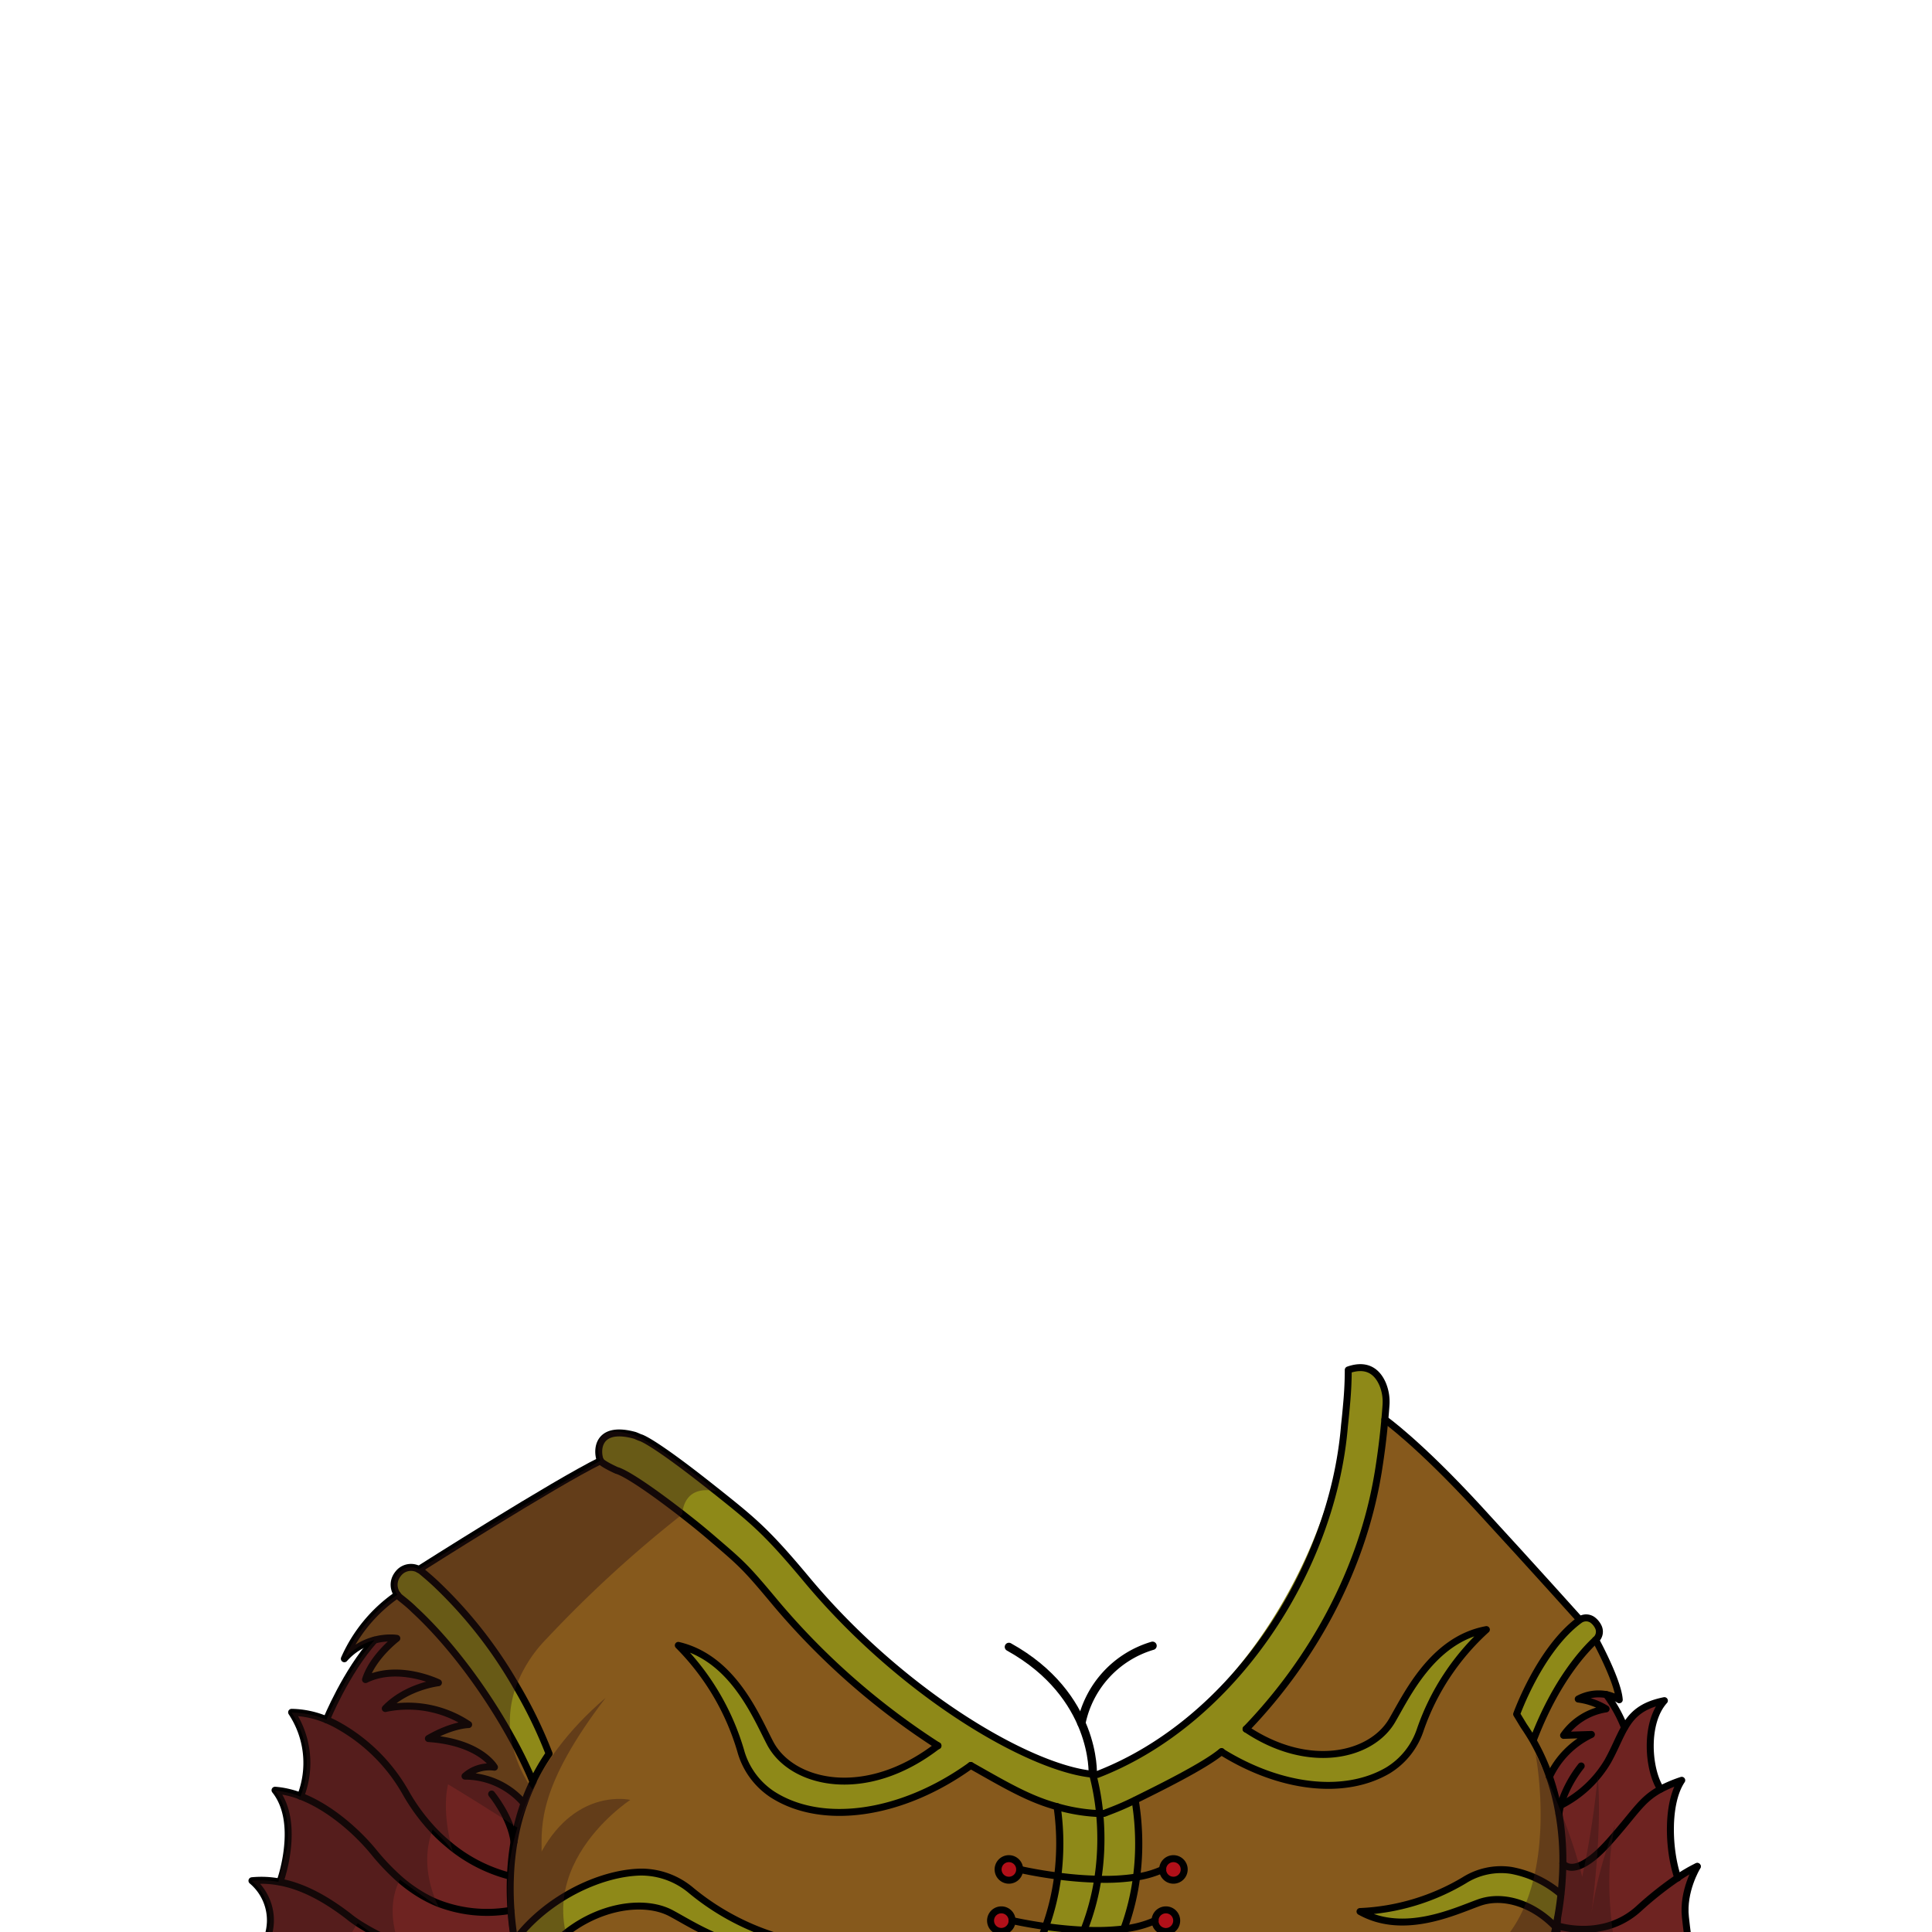 <svg xmlns="http://www.w3.org/2000/svg" viewBox="0 0 432 432">
  <defs>
    <style>.GUNDAN_OWL_OUTFIT_GUNDAN_OWL_OUTFIT_22_cls-1{isolation:isolate;}.GUNDAN_OWL_OUTFIT_GUNDAN_OWL_OUTFIT_22_cls-2{fill:#b21019;}.GUNDAN_OWL_OUTFIT_GUNDAN_OWL_OUTFIT_22_cls-3{fill:#8e8918;}.GUNDAN_OWL_OUTFIT_GUNDAN_OWL_OUTFIT_22_cls-4{fill:#86591c;}.GUNDAN_OWL_OUTFIT_GUNDAN_OWL_OUTFIT_22_cls-5{fill:#6e2321;}.GUNDAN_OWL_OUTFIT_GUNDAN_OWL_OUTFIT_22_cls-10,.GUNDAN_OWL_OUTFIT_GUNDAN_OWL_OUTFIT_22_cls-6,.GUNDAN_OWL_OUTFIT_GUNDAN_OWL_OUTFIT_22_cls-7,.GUNDAN_OWL_OUTFIT_GUNDAN_OWL_OUTFIT_22_cls-8{fill:none;stroke:#000;stroke-linecap:round;stroke-linejoin:round;}.GUNDAN_OWL_OUTFIT_GUNDAN_OWL_OUTFIT_22_cls-6{stroke-width:1.56px;}.GUNDAN_OWL_OUTFIT_GUNDAN_OWL_OUTFIT_22_cls-7{stroke-width:1.6px;}.GUNDAN_OWL_OUTFIT_GUNDAN_OWL_OUTFIT_22_cls-8{stroke-width:1.55px;}.GUNDAN_OWL_OUTFIT_GUNDAN_OWL_OUTFIT_22_cls-9{fill:#311616;opacity:0.4;mix-blend-mode:multiply;}.GUNDAN_OWL_OUTFIT_GUNDAN_OWL_OUTFIT_22_cls-10{stroke-width:1.86px;}</style>
  </defs>
  <g class="GUNDAN_OWL_OUTFIT_GUNDAN_OWL_OUTFIT_22_cls-1">
    <g id="oufit">
      <path class="GUNDAN_OWL_OUTFIT_GUNDAN_OWL_OUTFIT_22_cls-2" d="M260.69,427.05a2.4,2.4,0,1,1-2.41,2.39A2.4,2.4,0,0,1,260.69,427.05Z" />
      <path class="GUNDAN_OWL_OUTFIT_GUNDAN_OWL_OUTFIT_22_cls-2" d="M228,418a2.41,2.41,0,1,1-2.41-2.4A2.41,2.41,0,0,1,228,418Z" />
      <path class="GUNDAN_OWL_OUTFIT_GUNDAN_OWL_OUTFIT_22_cls-2" d="M226.31,429.44a2.41,2.41,0,1,1-2.41-2.39A2.4,2.4,0,0,1,226.31,429.44Z" />
      <path class="GUNDAN_OWL_OUTFIT_GUNDAN_OWL_OUTFIT_22_cls-3" d="M122.78,392.14a45.05,45.05,0,0,0-3.62,6.23c-.18-.4-.35-.81-.52-1.23-1.24-2.83-2.71-5.8-4.4-8.81-5.67-10.25-13.6-21-21.62-28.39-1-1-2.08-1.86-3.12-2.69a3.73,3.73,0,0,1-.94-4.63,4.79,4.79,0,0,1,.89-1.18,3.61,3.61,0,0,1,4.2-.5,3.29,3.29,0,0,1,.63.42c1.2,1,2.37,2,3.48,3.07A99.81,99.81,0,0,1,115.42,377,101.91,101.91,0,0,1,122.78,392.14Z" />
      <path class="GUNDAN_OWL_OUTFIT_GUNDAN_OWL_OUTFIT_22_cls-3" d="M150.11,427.82c-8.44-4.52-25.58.27-32.67,16.33a63.52,63.52,0,0,1-1.85-7.09c-.19-.88-.37-1.83-.54-2.82v0s0-.08,0-.12c7-9.52,19.16-15.33,28.35-15.49a17.35,17.35,0,0,1,11.25,4.16,55.77,55.77,0,0,0,24.8,11.7C167.63,438.93,155.79,430.85,150.11,427.82Z" />
      <path class="GUNDAN_OWL_OUTFIT_GUNDAN_OWL_OUTFIT_22_cls-4" d="M119.16,398.37c-.18.36-.35.73-.51,1.09-.57,1.24-1.07,2.5-1.51,3.75h0s-.23-.3-.68-.78A17.34,17.34,0,0,0,104,397.14a8.23,8.23,0,0,1,6.58-2s-3.12-5.6-14.77-6.41c5.37-3.12,9-3.12,9-3.12A24.39,24.39,0,0,0,86.16,382c4.75-5,11.88-5.77,11.88-5.77s-8.91-4.36-16.3-.7c1.61-5.14,7-9.22,7-9.22a9,9,0,0,0-1.49-.09,13.87,13.87,0,0,0-3.51.48A13.62,13.62,0,0,0,77,370.9a34,34,0,0,1,11.86-14.32,3.67,3.67,0,0,0,.64.67c1,.83,2.08,1.73,3.12,2.69,8,7.38,15.95,18.14,21.62,28.39,1.69,3,3.16,6,4.4,8.81C118.81,397.56,119,398,119.16,398.37Z" />
      <path class="GUNDAN_OWL_OUTFIT_GUNDAN_OWL_OUTFIT_22_cls-2" d="M262.38,415.63A2.41,2.41,0,1,1,260,418,2.41,2.41,0,0,1,262.38,415.63Z" />
      <path class="GUNDAN_OWL_OUTFIT_GUNDAN_OWL_OUTFIT_22_cls-4" d="M362.07,380.07a8.89,8.89,0,0,0-2.9-1.16,9.63,9.63,0,0,0-6.27,1,16,16,0,0,1,6.23,2.2,14.24,14.24,0,0,0-9.51,5.92l6.22-.2a19.6,19.6,0,0,0-9.38,9.46,48.89,48.89,0,0,0-3.68-8.09c5-13.21,11.4-20.1,14-22.49C356.78,366.67,361.75,375.83,362.07,380.07Z" />
      <path class="GUNDAN_OWL_OUTFIT_GUNDAN_OWL_OUTFIT_22_cls-3" d="M356.78,366.67c-2.6,2.39-9,9.28-14,22.49-.59-1-1.21-2-1.89-3l-.19-.28-1.57-2.59s5.15-14.44,14-21a2.49,2.49,0,0,1,3-.05,4.2,4.2,0,0,1,1.23,1.49A2.43,2.43,0,0,1,356.78,366.67Z" />
      <path class="GUNDAN_OWL_OUTFIT_GUNDAN_OWL_OUTFIT_22_cls-3" d="M349,423.53a72.52,72.52,0,0,1-1.17,7.37c-5.24-5.47-11.95-7.28-17.08-5.45-5.38,1.93-16.86,7.5-26.65,2a49.56,49.56,0,0,0,23.34-7,15.39,15.39,0,0,1,10.44-2.2A23.59,23.59,0,0,1,349,423.53Z" />
      <path class="GUNDAN_OWL_OUTFIT_GUNDAN_OWL_OUTFIT_22_cls-5" d="M117.41,444.05a65.67,65.67,0,0,1-1.83-7c-.18-.88-.36-1.83-.53-2.83v0s0-.08,0-.12c-.35-2.09-.64-4.41-.82-6.89a66.68,66.68,0,0,1-.12-7.67,59.92,59.92,0,0,1,.8-7.7c0-.25.09-.5.14-.75.15-.84.33-1.7.53-2.55.34-1.43.75-2.88,1.23-4.32.1-.33.23-.67.35-1h0s-.23-.3-.68-.78A17.34,17.34,0,0,0,104,397.14a8.23,8.23,0,0,1,6.58-2s-3.12-5.6-14.77-6.41c5.37-3.12,9-3.12,9-3.12A24.39,24.39,0,0,0,86.16,382c4.75-5,11.88-5.77,11.88-5.77s-8.91-4.36-16.3-.7c1.61-5.14,7-9.22,7-9.22a9,9,0,0,0-1.49-.09,13.87,13.87,0,0,0-3.51.48C77.33,373.88,73,384.54,73,384.54a20.86,20.86,0,0,0-7.79-1.66,20.47,20.47,0,0,1,2,18.77,19.91,19.91,0,0,0-5.73-1.33c2.88,3.6,3.21,8.57,2.79,12.71a35.79,35.79,0,0,1-1.67,7.76l-.34-.06a21.5,21.5,0,0,0-6-.25,11.55,11.55,0,0,1,4.12,9.26,12.72,12.72,0,0,1-.55,3.19,13.92,13.92,0,0,1-.47,1.37c-2.61,6.66-2.18,10.32-2.18,10.32H117.6c0-.13-.1-.28-.16-.47Z" />
      <path class="GUNDAN_OWL_OUTFIT_GUNDAN_OWL_OUTFIT_22_cls-5" d="M379.51,417.37a32.58,32.58,0,0,0-4.34,2.53c-2.15-6.09-2.59-16.7.87-21.83a30.53,30.53,0,0,0-4.76,2c-2.82-4.28-3.68-14.77.83-19.77-5,.92-7.18,3-8.87,6a31.94,31.94,0,0,0-4.07-7.36,9.63,9.63,0,0,0-6.27,1,16,16,0,0,1,6.23,2.2,14.24,14.24,0,0,0-9.51,5.92l6.22-.2a19.6,19.6,0,0,0-9.38,9.46h0a50.6,50.6,0,0,1,2.12,8.3,60.43,60.43,0,0,1,.88,11.08c0,2.42-.18,4.74-.42,6.89a72.52,72.52,0,0,1-1.17,7.37l.33.35c0,2.27,0,5.55.62,7.09l29.42.08s-.75-3.78-1.39-9.76C376.22,422.87,379.34,417.66,379.51,417.37Z" />
      <path class="GUNDAN_OWL_OUTFIT_GUNDAN_OWL_OUTFIT_22_cls-3" d="M332.35,364.39a54.11,54.11,0,0,0-14.75,22.32,16.88,16.88,0,0,1-7.28,9.18c-9.7,5.65-24,4-37.17-4.17-3.89,3.28-14.64,8.54-19.31,10.85a59.06,59.06,0,0,1,.8,9.61,56.69,56.69,0,0,1-.5,7.56,53.52,53.52,0,0,1-2.84,11.57,45.63,45.63,0,0,1-3,6.48l-.31.56H230.35l.31-.56a44.6,44.6,0,0,0,3.15-7,53,53,0,0,0,2.7-11.27,59.42,59.42,0,0,0-.12-15.51h0c-6.28-1.72-11.62-4.88-19.33-9.23h0c-15.49,11.17-33.35,13.63-44.45,6.41a17.25,17.25,0,0,1-7-9.73,55.35,55.35,0,0,0-13.94-23.54c12.28,2.89,17.54,16.19,20.54,21.87,4.81,9.15,21.36,13.07,37.5.55a161.66,161.66,0,0,1-36.17-31.73c-6.86-8.23-7.57-8.83-14.08-14.41-2-1.69-3.86-3.25-5.71-4.7-.39-.31-.8-.62-1.18-.93-12.27-9.49-14.59-9.74-14.75-9.81l-1.56-.54-.3-.1a3.07,3.07,0,0,1-1.7-1.48,2.76,2.76,0,0,1-.28-.74c-.61-2.66.36-7,7.8-5,0,0,0,0,0,0,.27.06,1.07.45,1.36.54,0,0,2.53.48,16.84,11.89l.15.11c8.17,6.53,11.13,8.83,20.11,19.62,21.37,25.66,49.58,42,63.69,43.61l.36,0c.37,0,.72.06,1.06.08,30.43-11.81,51.75-48.7,55.24-78,.19-1.69.35-3.35.49-5q.3-3.83.35-7.43c4.57-1.61,6.71.86,7.7,3.2a10.29,10.29,0,0,1,.74,4.72c-.07,1.05-.16,2.1-.26,3.17q-.5,5.65-1.43,11.46h0c0,.3-.1.6-.15.9-3.62,21.42-14.58,41.43-29.45,56.85,13.92,9.33,27.92,6.09,32.62-1.84C314.43,379.37,320.21,366.62,332.35,364.39Z" />
      <path class="GUNDAN_OWL_OUTFIT_GUNDAN_OWL_OUTFIT_22_cls-4" d="M353.11,362.32l-.2-.52s-8.64-10.74-22.42-24.66c-12.84-13-20.82-19.73-20.82-19.73h0q-.5,5.65-1.43,11.46h0c0,.3-.1.6-.15.9-3.62,21.42-14.58,41.43-29.45,56.85,13.92,9.33,27.92,6.09,32.62-1.84,3.19-5.41,9-18.16,21.11-20.39a54.11,54.11,0,0,0-14.75,22.32,16.88,16.88,0,0,1-7.28,9.18c-9.7,5.65-24,4-37.17-4.17-3.89,3.28-14.64,8.54-19.31,10.85a59.06,59.06,0,0,1,.8,9.61,56.69,56.69,0,0,1-.5,7.56,53.52,53.52,0,0,1-2.84,11.57,45.63,45.63,0,0,1-3,6.48l-.31.56h97.87l.18-.56c.05-.12.09-.25.13-.38.26-.86.63-2.08,1-3.59.22-.87.44-1.85.66-2.91a22.86,22.86,0,0,0-2.45-2.22l-.11-.09a19,19,0,0,0-4.32-2.53,12.3,12.3,0,0,0-1.69-.62,13.45,13.45,0,0,0-8.51,0c-5.38,1.94-16.86,7.5-26.65,2a49.66,49.66,0,0,0,23.34-7.05,15.39,15.39,0,0,1,10.44-2.2,22.14,22.14,0,0,1,3.3.83c.61.22,1.22.45,1.81.71a25.64,25.64,0,0,1,3.29,1.78,31,31,0,0,1,2.73,2c.23-2.15.38-4.46.41-6.88h0c0-1.78,0-3.63-.18-5.52v0c-.14-1.81-.36-3.66-.69-5.53-.17-1-.37-2.07-.61-3.11,0,0,0,0,0,0-.22-.94-.46-1.88-.74-2.82s-.49-1.57-.76-2.36h0a48.08,48.08,0,0,0-3.68-8.09c-.59-1-1.21-2-1.89-3a2.75,2.75,0,0,0-.19-.28l-1.57-2.6s3.38-9.46,9.35-16.51A27,27,0,0,1,353.11,362.32Zm-90.73,53.31A2.41,2.41,0,1,1,260,418,2.41,2.41,0,0,1,262.38,415.63Zm-1.68,11.42a2.4,2.4,0,1,1-2.42,2.39A2.39,2.39,0,0,1,260.7,427.05Z" />
      <path class="GUNDAN_OWL_OUTFIT_GUNDAN_OWL_OUTFIT_22_cls-4" d="M236.39,404h0c-6.28-1.72-11.62-4.88-19.33-9.23h0c-15.49,11.17-33.35,13.63-44.45,6.41a17.25,17.25,0,0,1-7-9.73,55.35,55.35,0,0,0-13.94-23.54c12.28,2.89,17.54,16.19,20.54,21.87,4.81,9.15,21.36,13.07,37.5.55a161.66,161.66,0,0,1-36.17-31.73c-6.86-8.23-7.57-8.83-14.08-14.41-2-1.69-3.86-3.25-5.71-4.7-.39-.31-.8-.62-1.18-.93-12.27-9.49-14.59-9.74-14.75-9.81l-1.56-.54-.3-.1a3.07,3.07,0,0,1-1.7-1.48c-29.57,16.24-40.62,24.31-40.62,24.31a3.29,3.29,0,0,1,.63.42c1.2,1,2.37,2,3.48,3.07A99.81,99.81,0,0,1,115.42,377a101.91,101.91,0,0,1,7.36,15.13,45.05,45.05,0,0,0-3.62,6.23c-.18.36-.35.73-.51,1.09-.57,1.24-1.07,2.5-1.51,3.75-.12.33-.25.67-.35,1-.48,1.44-.89,2.89-1.23,4.32-.2.85-.38,1.71-.53,2.55,0,.25-.1.5-.14.75a59.92,59.92,0,0,0-.8,7.7,66.68,66.68,0,0,0,.12,7.67c.18,2.48.47,4.8.82,6.89a44.28,44.28,0,0,1,10.47-10.33c4.74-3.23,12.77-5.07,17.88-5.15a10.31,10.31,0,0,1,1.36.05,13.67,13.67,0,0,1,2.69.41,16.15,16.15,0,0,1,3,1.06,18.84,18.84,0,0,1,4.18,2.63,55.83,55.83,0,0,0,24.8,11.7c-9.39,3.57-18.8-.82-25.12-4.29-1.62-.89-3-1.73-4.2-2.35-5.69-3-16.92-1.86-23.9,4.15a33.83,33.83,0,0,0-8.72,12.08l0,.1c.06.19.11.34.16.47l112.75-6.27.31-.56a44.6,44.6,0,0,0,3.15-7,53,53,0,0,0,2.7-11.27,59.42,59.42,0,0,0-.12-15.51ZM225.6,415.63a2.41,2.41,0,1,1-2.42,2.41A2.41,2.41,0,0,1,225.6,415.63Zm-1.7,11.42a2.4,2.4,0,1,1-2.41,2.39A2.4,2.4,0,0,1,223.9,427.05Z" />
      <path class="GUNDAN_OWL_OUTFIT_GUNDAN_OWL_OUTFIT_22_cls-6" d="M117.6,444.62c0-.13-.1-.28-.16-.47l0-.1a65.67,65.67,0,0,1-1.83-7c-.18-.88-.36-1.83-.53-2.83v0s0-.08,0-.12c-.35-2.09-.64-4.41-.82-6.89a66.68,66.68,0,0,1-.12-7.67,59.92,59.92,0,0,1,.8-7.7c0-.25.09-.5.14-.75.15-.84.33-1.7.53-2.55.34-1.43.75-2.88,1.23-4.32.1-.33.23-.67.35-1,.44-1.25.94-2.51,1.51-3.75.16-.36.33-.73.51-1.09" />
      <path class="GUNDAN_OWL_OUTFIT_GUNDAN_OWL_OUTFIT_22_cls-6" d="M115.42,377a101.91,101.91,0,0,1,7.36,15.13,45.05,45.05,0,0,0-3.62,6.23c-.18-.4-.35-.81-.52-1.23-1.24-2.83-2.71-5.8-4.4-8.81-5.67-10.25-13.6-21-21.62-28.39-1-1-2.08-1.86-3.12-2.69a3.73,3.73,0,0,1-.94-4.63,4.79,4.79,0,0,1,.89-1.18,3.61,3.61,0,0,1,4.2-.5,3.29,3.29,0,0,1,.63.42c1.2,1,2.37,2,3.48,3.07A99.81,99.81,0,0,1,115.42,377" />
      <path class="GUNDAN_OWL_OUTFIT_GUNDAN_OWL_OUTFIT_22_cls-6" d="M109.93,401.15s4.34,5.27,5,10.68" />
      <path class="GUNDAN_OWL_OUTFIT_GUNDAN_OWL_OUTFIT_22_cls-6" d="M346.46,397.25a48.89,48.89,0,0,0-3.68-8.09c-.59-1-1.21-2-1.89-3l-.19-.28-1.57-2.59s5.15-14.44,14-21a2.49,2.49,0,0,1,3-.05,4.2,4.2,0,0,1,1.23,1.49,2.43,2.43,0,0,1-.52,2.91c-2.6,2.39-9,9.28-14,22.49" />
      <path class="GUNDAN_OWL_OUTFIT_GUNDAN_OWL_OUTFIT_22_cls-6" d="M345.88,438.35h0c.24-.72.76-2.3,1.32-4.52.23-.87.45-1.85.67-2.92a72.52,72.52,0,0,0,1.17-7.37c.24-2.15.39-4.47.42-6.89a60.43,60.43,0,0,0-.88-11.08,50.6,50.6,0,0,0-2.12-8.3" />
      <path class="GUNDAN_OWL_OUTFIT_GUNDAN_OWL_OUTFIT_22_cls-6" d="M348.59,405.56a17.48,17.48,0,0,1,.36-1.89c.05-.19.1-.38.16-.57a27,27,0,0,1,4.45-8.22" />
      <path class="GUNDAN_OWL_OUTFIT_GUNDAN_OWL_OUTFIT_22_cls-6" d="M115.58,437.07l-.34.13-.23.1c-6.08,2.29-16.58.95-25.84-2.66A49.16,49.16,0,0,1,80,430l0,0c-.71-.47-1.39-.95-2-1.46-5.6-4.32-10.58-6.78-15.32-7.69l-.34-.06a21.5,21.5,0,0,0-6-.25,11.55,11.55,0,0,1,4.12,9.26,12.72,12.72,0,0,1-.55,3.19,13.92,13.92,0,0,1-.47,1.37c-2.61,6.66-2.18,10.32-2.18,10.32h75.69l97.49-6.27H348.81c-.06-.17-.12-.36-.17-.56a29.22,29.22,0,0,1-.44-6.54c0-.23,0-.45,0-.65,0-1,.08-1.73.08-1.73" />
      <path class="GUNDAN_OWL_OUTFIT_GUNDAN_OWL_OUTFIT_22_cls-7" d="M230.34,438.34a45.82,45.82,0,0,0,3.48-7.56,53.65,53.65,0,0,0,2.69-11.27,58.75,58.75,0,0,0,.46-7.33,57.83,57.83,0,0,0-.59-8.19" />
      <path class="GUNDAN_OWL_OUTFIT_GUNDAN_OWL_OUTFIT_22_cls-7" d="M248,438.34a46.29,46.29,0,0,0,3.29-7,53.66,53.66,0,0,0,2.84-11.57,56.71,56.71,0,0,0,.49-7.56,59.07,59.07,0,0,0-.79-9.61" />
      <path class="GUNDAN_OWL_OUTFIT_GUNDAN_OWL_OUTFIT_22_cls-6" d="M134.27,326.63c-10.25,5-40.62,24.31-40.62,24.31" />
      <path class="GUNDAN_OWL_OUTFIT_GUNDAN_OWL_OUTFIT_22_cls-6" d="M309.67,317.4s7.51,5.29,20.82,19.74c13,14.15,22.41,24.66,22.41,24.66" />
      <path class="GUNDAN_OWL_OUTFIT_GUNDAN_OWL_OUTFIT_22_cls-6" d="M356.78,366.67s5,9.16,5.29,13.4a8.89,8.89,0,0,0-2.9-1.16,9.63,9.63,0,0,0-6.27,1,16,16,0,0,1,6.23,2.2,14.24,14.24,0,0,0-9.51,5.92l6.22-.2a19.6,19.6,0,0,0-9.38,9.46h0" />
      <path class="GUNDAN_OWL_OUTFIT_GUNDAN_OWL_OUTFIT_22_cls-6" d="M88.86,356.58A34,34,0,0,0,77,370.9a13.62,13.62,0,0,1,6.73-4.17,13.87,13.87,0,0,1,3.51-.48,9,9,0,0,1,1.49.09s-5.38,4.08-7,9.22c7.39-3.66,16.3.7,16.3.7s-7.13.81-11.88,5.77a24.39,24.39,0,0,1,18.64,3.59s-3.63,0-9,3.12c11.65.81,14.77,6.41,14.77,6.41a8.23,8.23,0,0,0-6.58,2,17.34,17.34,0,0,1,12.46,5.29c.45.48.68.78.68.78" />
      <path class="GUNDAN_OWL_OUTFIT_GUNDAN_OWL_OUTFIT_22_cls-6" d="M228,418a2.41,2.41,0,1,1-2.41-2.4A2.41,2.41,0,0,1,228,418Z" />
      <path class="GUNDAN_OWL_OUTFIT_GUNDAN_OWL_OUTFIT_22_cls-6" d="M264.79,418a2.41,2.41,0,1,1-2.41-2.4A2.41,2.41,0,0,1,264.79,418Z" />
      <path class="GUNDAN_OWL_OUTFIT_GUNDAN_OWL_OUTFIT_22_cls-6" d="M228,418s3.57.84,8.51,1.48a81.44,81.44,0,0,0,9.05.72,46.54,46.54,0,0,0,8.58-.49A21.49,21.49,0,0,0,260,418" />
      <path class="GUNDAN_OWL_OUTFIT_GUNDAN_OWL_OUTFIT_22_cls-6" d="M226.31,429.44a2.41,2.41,0,1,1-2.41-2.39A2.4,2.4,0,0,1,226.31,429.44Z" />
      <path class="GUNDAN_OWL_OUTFIT_GUNDAN_OWL_OUTFIT_22_cls-6" d="M263.11,429.44a2.42,2.42,0,1,1-2.42-2.39A2.4,2.4,0,0,1,263.11,429.44Z" />
      <path class="GUNDAN_OWL_OUTFIT_GUNDAN_OWL_OUTFIT_22_cls-6" d="M226.31,429.44s3.09.72,7.51,1.34c2.6.36,5.68.69,8.85.82h0a50.31,50.31,0,0,0,8.62-.29,23.34,23.34,0,0,0,7-1.87" />
      <path class="GUNDAN_OWL_OUTFIT_GUNDAN_OWL_OUTFIT_22_cls-8" d="M278.62,386.62c14.87-15.42,25.83-35.43,29.45-56.85.05-.3.11-.6.15-.9h0q.93-5.81,1.43-11.46c.1-1.07.19-2.12.26-3.17a10.29,10.29,0,0,0-.74-4.72c-1-2.34-3.13-4.81-7.7-3.2q0,3.6-.35,7.43c-.14,1.63-.3,3.29-.49,5C298,351,275.83,385,245.4,396.77c-.34,0-.69,0-1.06-.08l-.36,0c-14.11-1.56-42.32-17.95-63.69-43.61-9-10.79-11.94-13.09-20.11-19.62l-.15-.11c-14.31-11.41-16.84-11.89-16.84-11.89-.29-.09-1.09-.48-1.36-.54,0,0,0,0,0,0-7.44-2-8.41,2.36-7.8,5a2.76,2.76,0,0,0,.28.74c.35.68,3.56,2.12,3.56,2.12.16.07,2.48.32,14.75,9.81.38.31.79.62,1.18.93,1.85,1.45,3.75,3,5.71,4.7,6.51,5.58,7.22,6.18,14.08,14.41a161.83,161.83,0,0,0,36.16,31.73" />
      <path class="GUNDAN_OWL_OUTFIT_GUNDAN_OWL_OUTFIT_22_cls-8" d="M217.07,394.76c7.7,4.35,13,7.51,19.31,9.22h0a39.58,39.58,0,0,0,8.67,1.5l.69,0,1.14,0,1.7-.66c1.8-.69,3.55-1.47,5.26-2.32,4.67-2.32,15.42-7.57,19.31-10.85" />
      <path class="GUNDAN_OWL_OUTFIT_GUNDAN_OWL_OUTFIT_22_cls-8" d="M217.06,394.77c-15.5,11.17-33.36,13.62-44.45,6.4a17.14,17.14,0,0,1-7-9.73,55.44,55.44,0,0,0-13.94-23.53c12.29,2.88,17.54,16.19,20.54,21.87,4.81,9.14,21.36,13.07,37.49.55" />
      <path class="GUNDAN_OWL_OUTFIT_GUNDAN_OWL_OUTFIT_22_cls-8" d="M115,434.09c7-9.52,19.16-15.33,28.35-15.49a17.35,17.35,0,0,1,11.25,4.16,55.77,55.77,0,0,0,24.8,11.7c-11.8,4.47-23.64-3.61-29.32-6.64-8.44-4.52-25.58.27-32.67,16.33" />
      <path class="GUNDAN_OWL_OUTFIT_GUNDAN_OWL_OUTFIT_22_cls-8" d="M278.62,386.61c13.92,9.34,27.92,6.1,32.62-1.84,3.19-5.4,9-18.16,21.12-20.39a54.07,54.07,0,0,0-14.76,22.33,16.84,16.84,0,0,1-7.29,9.18c-9.7,5.65-24,4-37.16-4.17" />
      <path class="GUNDAN_OWL_OUTFIT_GUNDAN_OWL_OUTFIT_22_cls-8" d="M349,423.53a23.59,23.59,0,0,0-11.12-5.31,15.39,15.39,0,0,0-10.44,2.2,49.56,49.56,0,0,1-23.34,7c9.79,5.49,21.27-.08,26.65-2,5.13-1.83,11.84,0,17.08,5.45l.33.35" />
      <path class="GUNDAN_OWL_OUTFIT_GUNDAN_OWL_OUTFIT_22_cls-6" d="M114.21,427.2l-.49.06a.55.55,0,0,1-.18,0,30.34,30.34,0,0,1-15.89-1.81,27.45,27.45,0,0,1-3.12-1.55,32.36,32.36,0,0,1-5.14-3.68,51.33,51.33,0,0,1-5.83-6.11c-3.84-4.67-9.62-9.69-15.67-12.21l-.66-.27a19.91,19.91,0,0,0-5.73-1.33c2.88,3.6,3.21,8.57,2.79,12.71a35.79,35.79,0,0,1-1.67,7.76" />
      <path class="GUNDAN_OWL_OUTFIT_GUNDAN_OWL_OUTFIT_22_cls-6" d="M114.09,419.53l-.43-.11-.18-.05A34.65,34.65,0,0,1,101,413c-.6-.49-1.2-1-1.78-1.5l0,0c-.83-.74-1.65-1.53-2.43-2.37a43.36,43.36,0,0,1-6-8.16A39.45,39.45,0,0,0,75,385.48c-.66-.35-1.34-.66-2-.94a20.86,20.86,0,0,0-7.79-1.66,20.47,20.47,0,0,1,2,18.77" />
      <path class="GUNDAN_OWL_OUTFIT_GUNDAN_OWL_OUTFIT_22_cls-6" d="M83.73,366.73C77.33,373.88,73,384.54,73,384.54" />
      <path class="GUNDAN_OWL_OUTFIT_GUNDAN_OWL_OUTFIT_22_cls-6" d="M379.52,417.36h0c-.17.29-3.29,5.5-2.66,11.29.64,6,1.39,9.76,1.39,9.76l-29.42-.08" />
      <path class="GUNDAN_OWL_OUTFIT_GUNDAN_OWL_OUTFIT_22_cls-6" d="M348.2,430.59s10.22,3.41,18.15-3.74a78.69,78.69,0,0,1,8.82-7,32.58,32.58,0,0,1,4.34-2.53" />
      <path class="GUNDAN_OWL_OUTFIT_GUNDAN_OWL_OUTFIT_22_cls-6" d="M349.46,416.64s2.48,3.91,10.2-4.64c6-6.66,7.22-9.54,11.62-11.92a30.53,30.53,0,0,1,4.76-2c-3.46,5.13-3,15.74-.87,21.83" />
      <path class="GUNDAN_OWL_OUTFIT_GUNDAN_OWL_OUTFIT_22_cls-6" d="M349,403.67a25.68,25.68,0,0,0,10.5-9.83c1.59-2.85,2.54-5.43,3.79-7.57,1.69-2.92,3.89-5,8.87-6-4.51,5-3.65,15.49-.83,19.77" />
      <path class="GUNDAN_OWL_OUTFIT_GUNDAN_OWL_OUTFIT_22_cls-6" d="M359.17,378.91a31.94,31.94,0,0,1,4.07,7.36h0" />
      <path class="GUNDAN_OWL_OUTFIT_GUNDAN_OWL_OUTFIT_22_cls-7" d="M239.37,437.78a45.54,45.54,0,0,0,3-6.19,53.26,53.26,0,0,0,3.09-11.36,58.24,58.24,0,0,0,.7-9.06c0-1.92-.09-3.8-.27-5.65a55.35,55.35,0,0,0-1.57-8.83" />
      <path class="GUNDAN_OWL_OUTFIT_GUNDAN_OWL_OUTFIT_22_cls-9" d="M361.62,437.79h-30c18-11.73,11.93-44.75,11.69-45.73,8,16.51,10.47,27.6,10.47,27.6a191.65,191.65,0,0,0,3.48-22.52c.88,10.77-.62,24.48-1.39,30.47A97.35,97.35,0,0,1,361.2,408C357.91,421.48,361.62,437.79,361.62,437.79Z" />
      <path class="GUNDAN_OWL_OUTFIT_GUNDAN_OWL_OUTFIT_22_cls-9" d="M140.94,402.46s-27.48,17.9-8.07,42.15c-15.59,0-15.72-.56-15.72-.56s-15.91-35.24,18.28-64.42C120.3,399.42,121.1,408.1,121.1,414,129.05,399.66,140.94,402.46,140.94,402.46Z" />
      <path class="GUNDAN_OWL_OUTFIT_GUNDAN_OWL_OUTFIT_22_cls-9" d="M160.18,333.42l-.16,0c-7.49-1.49-7.44,5.17-7.44,5.17a272.84,272.84,0,0,0-30.32,27.79A30.63,30.63,0,0,0,115.42,377a23.38,23.38,0,0,0-1.18,11.32A26.86,26.86,0,0,0,118,398.5c.24.39.45.71.64,1s.34.47.42.58l.09.11-3.46,8.47-.14-.09-.71-.45-1.24-.79-.22-.15c-3.44-2.18-9.87-6.24-13.19-8.2-1.19,5.13.07,11.3.77,14,.17.62.29,1,.36,1.28a11.76,11.76,0,0,0-2.14-2.78l0,0c-.62-.65-1.41-1.44-2.43-2.37-2.73,7.14-.16,14,.93,16.41.23.5.39.8.42.87-.15-.1-1.61-1.08-3.54-2.42-1.54-1.08-3.4-2.4-5.14-3.69h0c-2.93,5.69-1.18,11.85-.22,14.4.27.69.48,1.12.51,1.2A49.81,49.81,0,0,1,80,430l0,0a18.33,18.33,0,0,0-3,14.11l-.18.57H57.17s-.43-3.66,2.18-10.32a13.92,13.92,0,0,0,.47-1.37c.17-1,.35-2.07.55-3.19a11.55,11.55,0,0,0-4.12-9.26,21.5,21.5,0,0,1,6,.25c.58-2.45,1.25-5,2-7.7.42-4.14.09-9.11-2.79-12.71a19.91,19.91,0,0,1,5.73,1.33,20.47,20.47,0,0,0-2-18.77A20.86,20.86,0,0,1,73,384.54s4.35-10.66,10.75-17.81A13.62,13.62,0,0,0,77,370.9a34,34,0,0,1,11.86-14.32,3.65,3.65,0,0,1-.3-4,4.79,4.79,0,0,1,.89-1.18,3.61,3.61,0,0,1,4.2-.5s16.31-10.2,40.62-24.31a2.76,2.76,0,0,1-.28-.74c-.61-2.66-.71-7.25,6.73-5.25h0c.27.06.55.15.84.24,0,0,4.12,1,18.43,12.43Z" />
      <path class="GUNDAN_OWL_OUTFIT_GUNDAN_OWL_OUTFIT_22_cls-10" d="M225.59,368.25c19.61,10.9,18.75,28.44,18.75,28.44" />
      <path class="GUNDAN_OWL_OUTFIT_GUNDAN_OWL_OUTFIT_22_cls-10" d="M241.8,385.3A22.85,22.85,0,0,1,257.71,368" />
    </g>
  </g>
</svg>